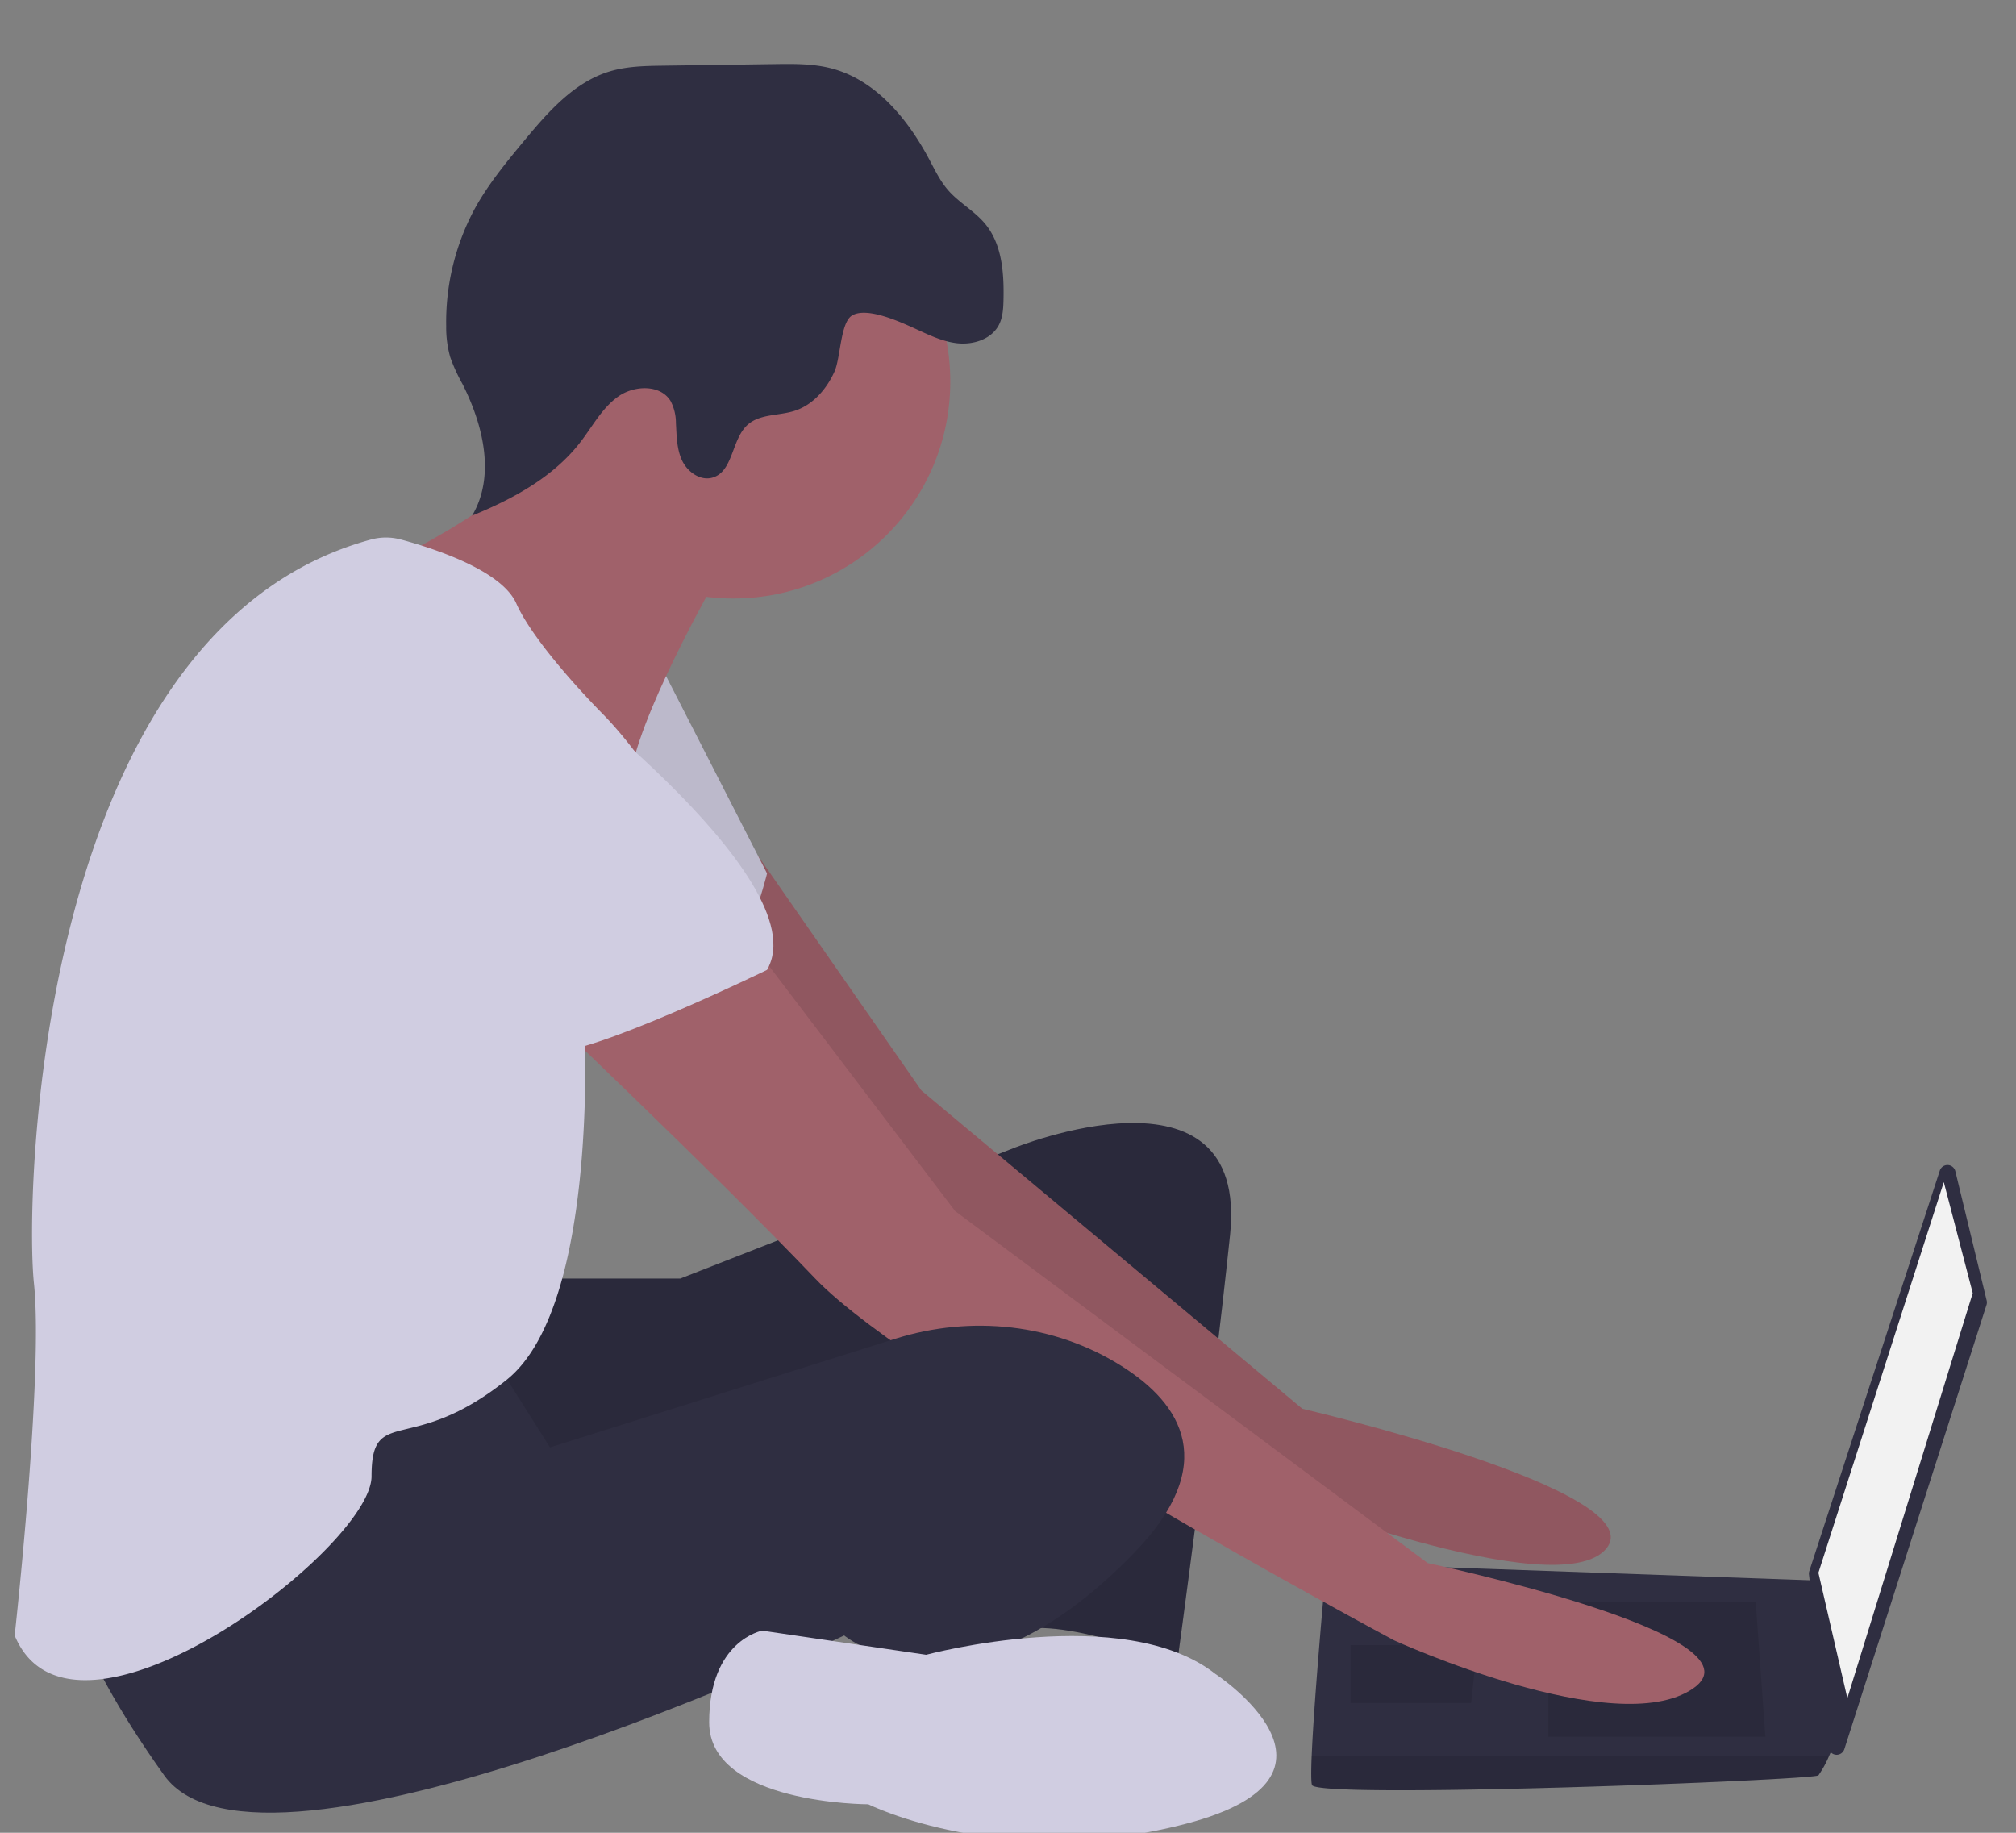 <svg width="550" height="500" xmlns="http://www.w3.org/2000/svg">
 <rect width="100%" height="100%" fill="#808080" stroke="none"/>
 <title>web_developer</title>

 <g>
  <title>background</title>
  <rect fill="none" id="canvas_background" height="502" width="552" y="-1" x="-1"/>
 </g>
 <g>
  <title>Layer 1</title>
  <path id="svg_3" fill="#2f2e41" d="m148.734,348.808l36.841,0l90.788,-35.526s64.472,-26.315 59.209,23.684s-14.473,117.103 -14.473,117.103s-28.947,-13.158 -44.736,-9.21s-5.263,-80.262 -5.263,-80.262s-128.945,61.841 -140.787,53.946s-14.473,-63.157 -14.473,-63.157l32.894,-6.579z"/>
  <path id="svg_4" opacity="0.1" d="m148.734,348.808l36.841,0l90.788,-35.526s64.472,-26.315 59.209,23.684s-14.473,117.103 -14.473,117.103s-28.947,-13.158 -44.736,-9.21s-5.263,-80.262 -5.263,-80.262s-128.945,61.841 -140.787,53.946s-14.473,-63.157 -14.473,-63.157l32.894,-6.579z"/>
  <path id="svg_5" fill="#a0616a" d="m206.778,233.434l44.586,64.059l103.945,86.84s96.051,22.368 82.893,38.157s-93.419,-15.789 -93.419,-15.789s-119.735,-86.84 -123.682,-93.419s-47.368,-68.42 -47.368,-68.42l33.044,-11.429z"/>
  <path id="svg_6" opacity="0.1" d="m206.778,233.434l44.586,64.059l103.945,86.84s96.051,22.368 82.893,38.157s-93.419,-15.789 -93.419,-15.789s-119.735,-86.84 -123.682,-93.419s-47.368,-68.42 -47.368,-68.42l33.044,-11.429z"/>
  <path id="svg_7" fill="#d0cde1" d="m180.312,181.706l28.947,56.578s-6.579,27.631 -17.105,30.263s-55.262,-34.21 -55.262,-34.21l43.42,-52.631z"/>
  <path id="svg_8" opacity="0.1" d="m180.312,181.706l28.947,56.578s-6.579,27.631 -17.105,30.263s-55.262,-34.21 -55.262,-34.21l43.42,-52.631z"/>
  <path id="svg_9" fill="#2f2e41" d="m533.451,319.514l8.551,35.272a2.203,2.203 0 0 1 -0.043,1.19l-38.788,121.211a2.203,2.203 0 0 1 -4.287,-0.423l-5.366,-47.219a2.203,2.203 0 0 1 0.094,-0.931l35.603,-109.264a2.203,2.203 0 0 1 4.236,0.163z"/>
  <polygon id="svg_10" fill="#f2f2f2" points="530.306,322.493 538.2,352.756 503.99,463.28 496.096,429.07 530.306,322.493 "/>
  <path id="svg_11" fill="#2f2e41" d="m357.941,486.964c1.316,3.947 136.839,-1.316 138.155,-2.632a28.561,28.561 0 0 0 2.895,-5.263c1.237,-2.632 2.368,-5.263 2.368,-5.263l-5.263,-42.604l-134.208,-4.763s-3.355,36.105 -4.039,52.631c-0.171,4.171 -0.171,7.105 0.092,7.895z"/>
  <polygon id="svg_12" opacity="0.1" points="478.991,436.965 481.622,473.806 422.413,473.806 422.413,436.965 478.991,436.965 "/>
  <polygon id="svg_13" opacity="0.1" points="402.677,448.806 403.03,448.736 401.361,464.596 368.467,464.596 368.467,448.806 402.677,448.806 "/>
  <path id="svg_14" opacity="0.1" d="m357.941,486.964c1.316,3.947 136.839,-1.316 138.155,-2.632a28.561,28.561 0 0 0 2.895,-5.263l-141.142,0c-0.171,4.171 -0.171,7.105 0.092,7.895z"/>
  <circle id="svg_15" fill="#a0616a" r="59.209" cy="104.076" cx="200.049"/>
  <path id="svg_16" fill="#a0616a" d="m196.102,156.707s-19.736,34.21 -23.684,52.631s-59.209,-36.841 -59.209,-36.841l-7.237,-19.079s51.973,-24.342 48.025,-44.078s42.104,47.368 42.104,47.368z"/>
  <path id="svg_17" fill="#a0616a" d="m206.628,259.336l53.946,71.051l128.945,96.051s93.419,19.736 72.367,34.21s-81.577,-13.158 -81.577,-13.158s-130.261,-69.736 -157.892,-98.682s-78.946,-77.63 -78.946,-77.63l63.157,-11.842z"/>
  <path id="svg_18" fill="#2f2e41" d="m134.261,369.861l15.789,25l94.231,-29.646c20.676,-6.505 43.348,-4.111 61.687,7.442c16.447,10.362 26.973,26.809 3.289,51.15c-47.368,48.683 -78.946,22.368 -78.946,22.368s-159.208,74.999 -185.523,38.157s-27.631,-55.262 -27.631,-55.262s101.314,-63.157 117.103,-59.209z"/>
  <path id="svg_19" fill="#d0cde1" d="m331.625,456.701s42.104,27.631 -7.895,40.789s-86.84,-5.263 -86.84,-5.263s-43.42,0 -43.42,-22.368s14.473,-25 14.473,-25l44.736,6.579s53.946,-14.473 78.946,5.263z"/>
  <path id="svg_20" fill="#2f2e41" d="m248.621,89.182c4.03,1.797 8.026,3.923 12.408,4.444s9.371,-1.008 11.444,-4.903c1.12,-2.104 1.248,-4.578 1.3,-6.961c0.158,-7.225 -0.364,-15.036 -4.943,-20.627c-2.914,-3.559 -7.167,-5.802 -10.184,-9.274c-2.161,-2.488 -3.599,-5.503 -5.148,-8.411c-5.866,-11.017 -14.551,-21.606 -26.622,-24.782c-5.04,-1.326 -10.328,-1.262 -15.539,-1.188l-30.397,0.429c-4.919,0.069 -9.914,0.15 -14.623,1.574c-9.784,2.958 -16.908,11.186 -23.432,19.054c-4.881,5.887 -9.775,11.834 -13.439,18.547a65.079,65.079 0 0 0 -7.714,31.887a29.833,29.833 0 0 0 1.093,8.437a46.822,46.822 0 0 0 3.316,7.284c5.7,11.197 9.085,25.182 2.665,35.983c11.152,-4.555 22.186,-10.528 29.542,-20.068c3.291,-4.267 5.872,-9.263 10.258,-12.395s11.532,-3.403 14.346,1.193a12.857,12.857 0 0 1 1.451,6.022c0.206,3.45 0.2,7.033 1.663,10.164s4.947,5.658 8.273,4.721c5.729,-1.614 5.18,-10.406 9.593,-14.4c3.351,-3.033 8.521,-2.453 12.826,-3.83c5.016,-1.604 8.779,-5.95 10.924,-10.759c1.63,-3.656 1.606,-13.223 4.691,-15.203c3.868,-2.483 12.664,1.464 16.25,3.063z"/>
  <path id="svg_21" fill="#d0cde1" d="m101.272,147.176a15.616,15.616 0 0 1 8.128,0.021c8.446,2.268 27.38,8.27 31.44,17.405c5.263,11.842 23.684,30.263 23.684,30.263s25,25 19.736,42.104s-25,36.841 -25,36.841s5.263,81.577 -21.052,102.63s-36.841,6.579 -36.841,26.315s-81.577,81.577 -97.367,43.42c0,0 7.895,-71.051 5.263,-96.051c-2.594,-24.639 1.203,-178.365 92.008,-202.948z"/>
  <path id="svg_22" fill="#d0cde1" d="m143.471,180.391s80.262,59.209 65.788,84.209c0,0 -48.683,23.684 -59.209,22.368s-51.315,-47.368 -61.841,-51.315s-15.789,-74.999 55.262,-55.262z"/>
 </g>
</svg>
